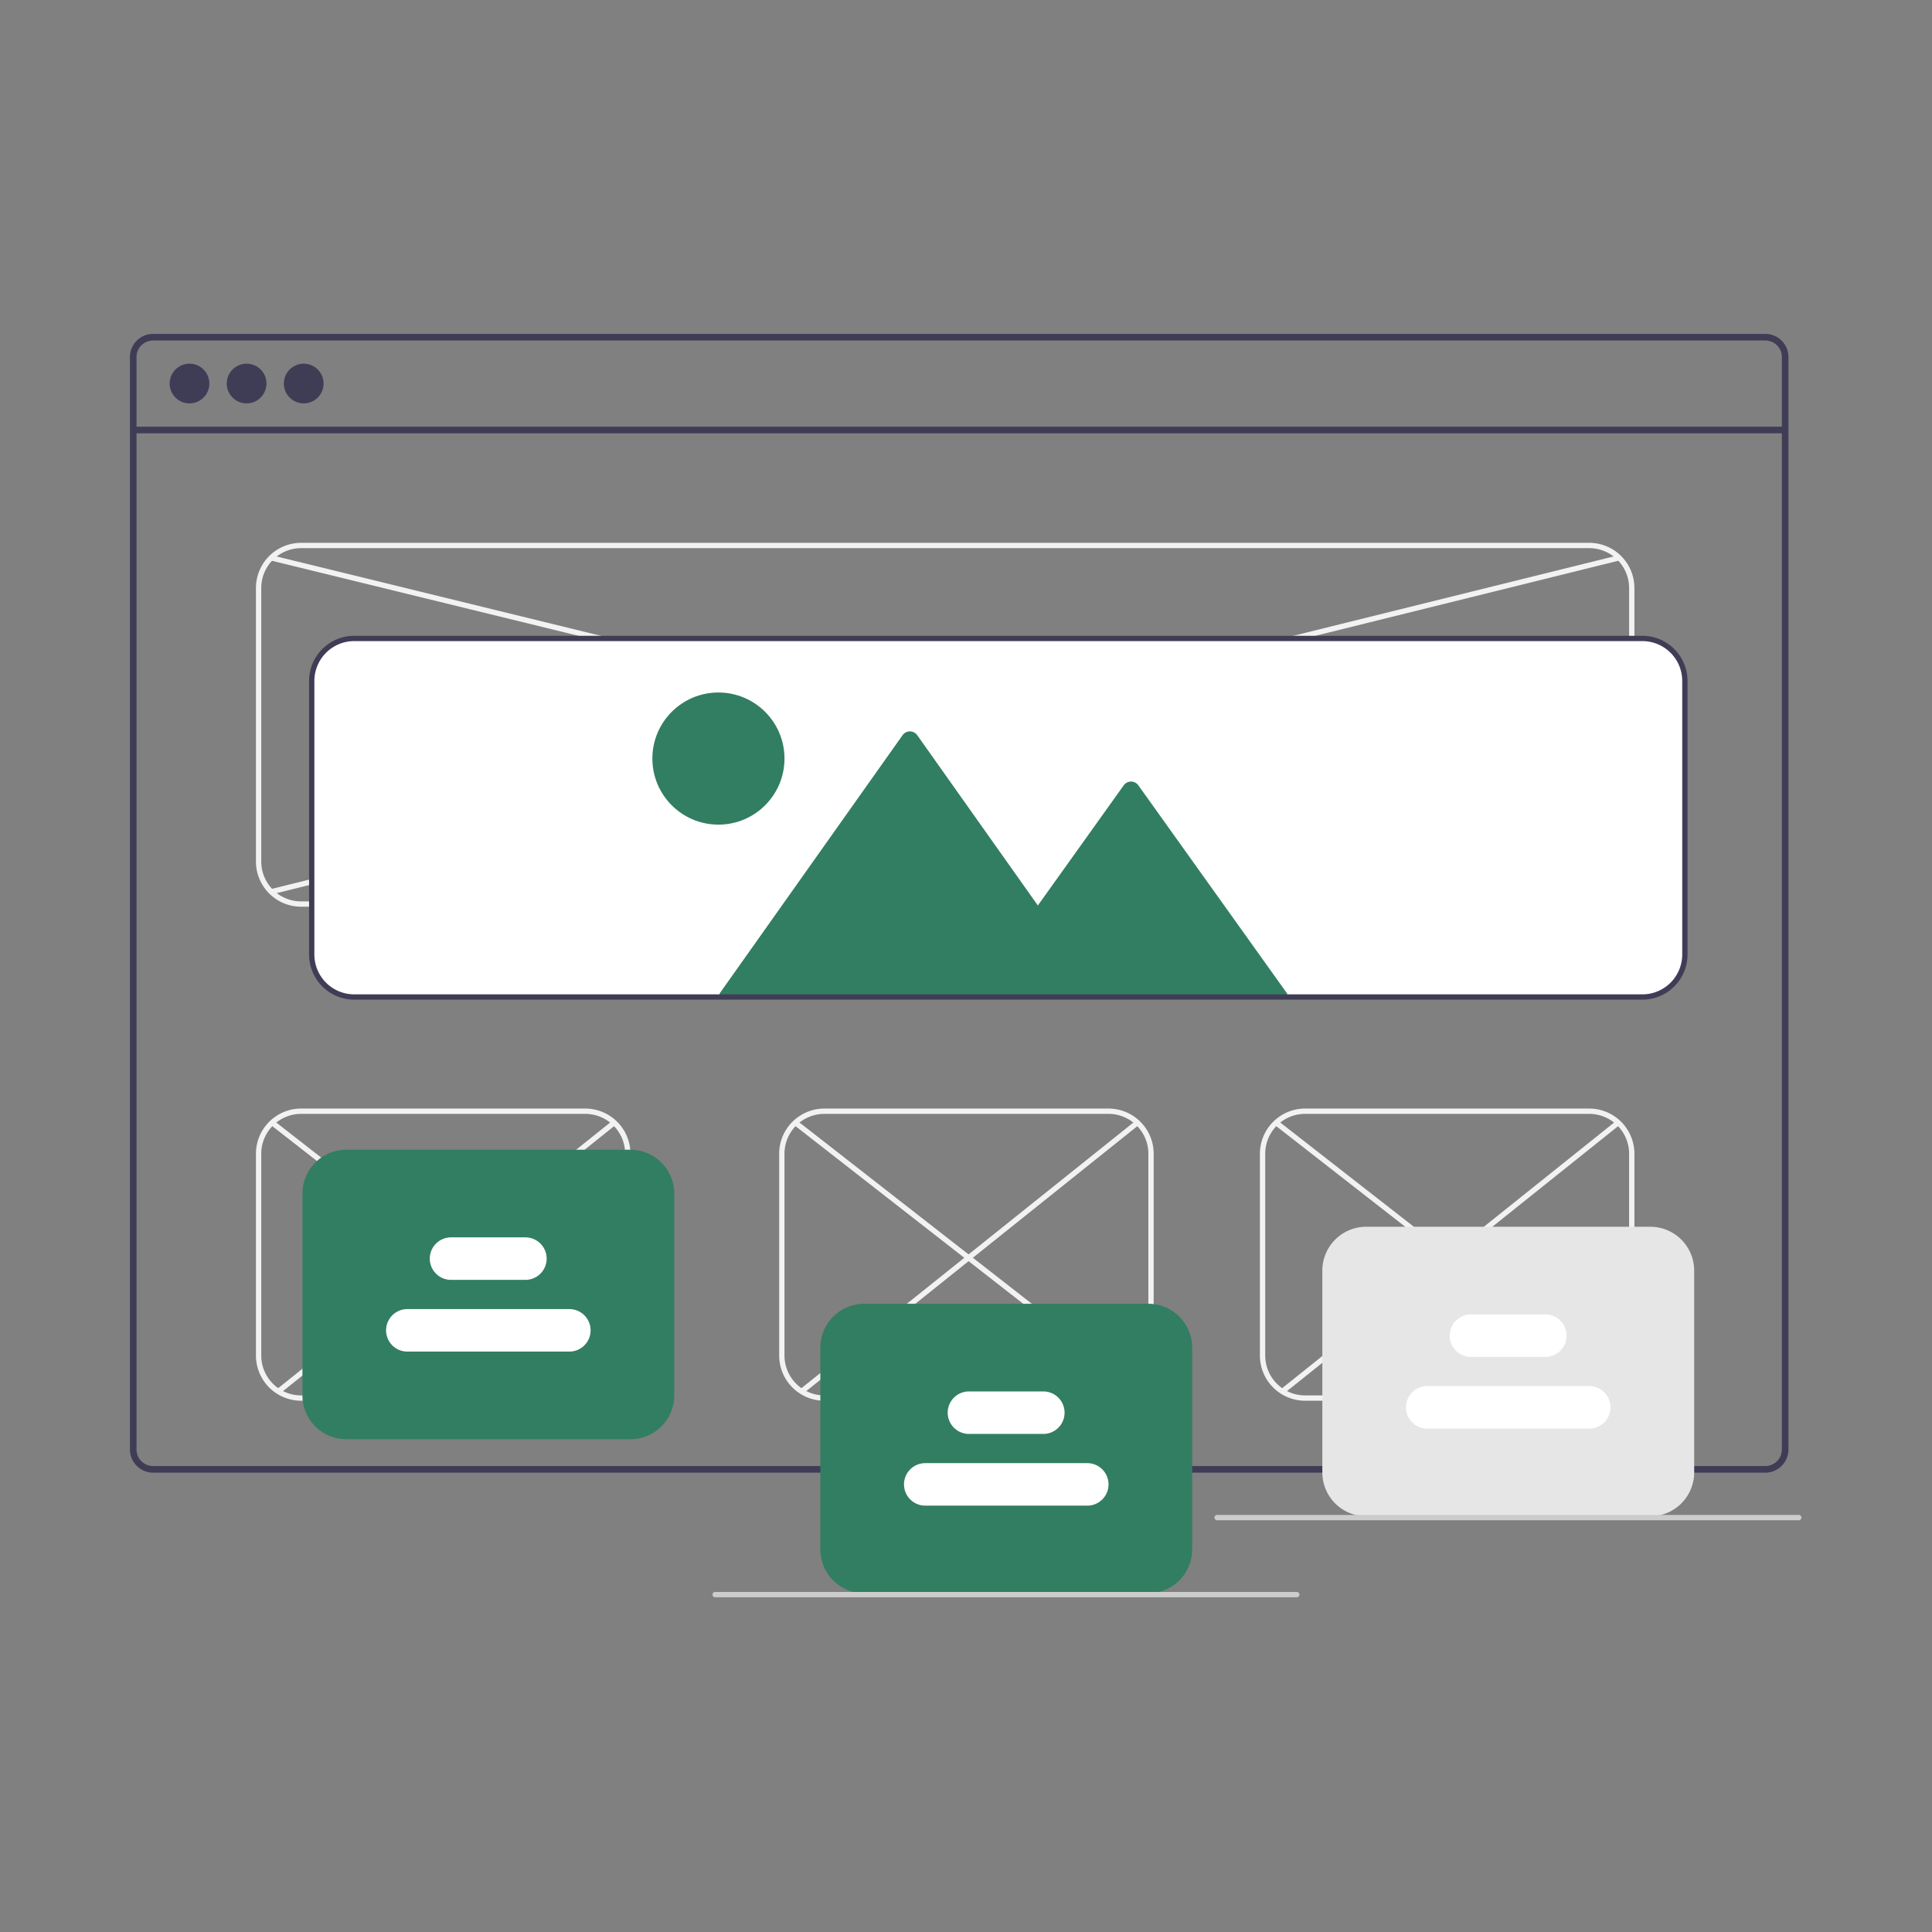 <?xml version="1.0" encoding="UTF-8" standalone="no"?>
<svg
   data-name="Layer 1"
   width="500"
   height="500"
   viewBox="0 0 500 500"
   version="1.1"
   id="svg98"
   sodipodi:docname="MostVisitedPage.svg"
   inkscape:version="1.2.1 (9c6d41e410, 2022-07-14)"
   xmlns:inkscape="http://www.inkscape.org/namespaces/inkscape"
   xmlns:sodipodi="http://sodipodi.sourceforge.net/DTD/sodipodi-0.dtd"
   xmlns="http://www.w3.org/2000/svg"
   xmlns:svg="http://www.w3.org/2000/svg">
  <rect x="0" y="0" width="500" height="500" fill="#808080" stroke="none"/>
  <g
     id="g1288"
     transform="matrix(1.189,0,0,1.189,3.223,-82.726)">
    <path
       d="M 381.524,142.248 H 30.61 a 5.046,5.046 0 0 0 -5.041,5.041 v 237.789 a 5.046,5.046 0 0 0 5.041,5.041 H 381.524 a 5.037,5.037 0 0 0 3.833,-1.769 1.182,1.182 0 0 0 0.11,-0.139 4.721,4.721 0 0 0 0.723,-1.22 4.918,4.918 0 0 0 0.381,-1.914 V 147.29 a 5.047,5.047 0 0 0 -5.047,-5.041 z m 3.608,242.83 a 3.57,3.57 0 0 1 -0.596,1.977 3.726,3.726 0 0 1 -1.364,1.226 3.575,3.575 0 0 1 -1.648,0.399 H 30.61 a 3.606,3.606 0 0 1 -3.602,-3.602 V 147.29 a 3.606,3.606 0 0 1 3.602,-3.602 H 381.524 a 3.607,3.607 0 0 1 3.608,3.602 z"
       fill="#3f3d56"
       id="path2"
       style="stroke-width:0.578" />
    <rect
       x="26.288"
       y="162.453"
       width="359.561"
       height="1.441"
       fill="#3f3d56"
       id="rect4"
       style="stroke-width:0.578" />
    <circle
       cx="38.537"
       cy="153.057"
       r="4.323"
       fill="#3f3d56"
       id="circle6"
       style="stroke-width:0.578" />
    <circle
       cx="50.967"
       cy="153.057"
       r="4.323"
       fill="#3f3d56"
       id="circle8"
       style="stroke-width:0.578" />
    <circle
       cx="63.397"
       cy="153.057"
       r="4.323"
       fill="#3f3d56"
       id="circle10"
       style="stroke-width:0.578" />
    <path
       d="M 343.21,266.931 H 62.826 a 9.839,9.839 0 0 1 -9.828,-9.828 v -59.546 a 9.839,9.839 0 0 1 9.828,-9.828 H 343.21 a 9.839,9.839 0 0 1 9.828,9.828 v 59.546 a 9.839,9.839 0 0 1 -9.828,9.828 z M 62.826,188.886 a 8.682,8.682 0 0 0 -8.672,8.672 v 59.546 a 8.682,8.682 0 0 0 8.672,8.672 H 343.21 a 8.682,8.682 0 0 0 8.672,-8.672 v -59.546 a 8.682,8.682 0 0 0 -8.672,-8.672 z"
       fill="#f2f2f2"
       id="path12"
       style="stroke-width:0.578" />
    <path
       d="M 124.684,374.459 H 62.826 a 9.839,9.839 0 0 1 -9.828,-9.828 v -43.936 a 9.839,9.839 0 0 1 9.828,-9.828 h 61.858 a 9.839,9.839 0 0 1 9.828,9.828 v 43.936 a 9.839,9.839 0 0 1 -9.828,9.828 z M 62.826,312.023 a 8.682,8.682 0 0 0 -8.672,8.672 v 43.936 a 8.682,8.682 0 0 0 8.672,8.672 h 61.858 a 8.682,8.682 0 0 0 8.672,-8.672 v -43.936 a 8.682,8.682 0 0 0 -8.672,-8.672 z"
       fill="#f2f2f2"
       id="path14"
       style="stroke-width:0.578" />
    <path
       d="m 343.21,374.459 h -61.858 a 9.839,9.839 0 0 1 -9.828,-9.828 v -43.936 a 9.839,9.839 0 0 1 9.828,-9.828 h 61.858 a 9.839,9.839 0 0 1 9.828,9.828 v 43.936 a 9.839,9.839 0 0 1 -9.828,9.828 z m -61.858,-62.436 a 8.682,8.682 0 0 0 -8.672,8.672 v 43.936 a 8.682,8.682 0 0 0 8.672,8.672 h 61.858 a 8.682,8.682 0 0 0 8.672,-8.672 v -43.936 a 8.682,8.682 0 0 0 -8.672,-8.672 z"
       fill="#f2f2f2"
       id="path16"
       style="stroke-width:0.578" />
    <path
       d="m 238.572,374.459 h -61.858 a 9.839,9.839 0 0 1 -9.828,-9.828 v -43.936 a 9.839,9.839 0 0 1 9.828,-9.828 h 61.858 a 9.839,9.839 0 0 1 9.828,9.828 v 43.936 a 9.839,9.839 0 0 1 -9.828,9.828 z m -61.858,-62.436 a 8.682,8.682 0 0 0 -8.672,8.672 v 43.936 a 8.682,8.682 0 0 0 8.672,8.672 h 61.858 a 8.682,8.682 0 0 0 8.672,-8.672 v -43.936 a 8.682,8.682 0 0 0 -8.672,-8.672 z"
       fill="#f2f2f2"
       id="path18"
       style="stroke-width:0.578" />
    <rect
       x="-172.728"
       y="100.08"
       width="1.156"
       height="304.894"
       transform="rotate(-76.252)"
       fill="#f2f2f2"
       id="rect20"
       style="stroke-width:0.578" />
    <rect
       x="-8.752"
       y="268.901"
       width="302.296"
       height="1.156"
       transform="rotate(-13.914)"
       fill="#f2f2f2"
       id="rect22"
       style="stroke-width:0.578" />
    <path
       d="M 354.772,286.875 H 74.388 a 9.55,9.55 0 0 1 -9.539,-9.539 v -59.546 a 9.55,9.55 0 0 1 9.539,-9.539 H 354.772 a 9.55,9.55 0 0 1 9.539,9.539 v 59.546 a 9.55,9.55 0 0 1 -9.539,9.539 z"
       fill="#ffffff"
       id="path24"
       style="stroke-width:0.578" />
    <rect
       x="-143.295"
       y="327.452"
       width="1.156"
       height="93.971"
       transform="rotate(-52.043)"
       fill="#f2f2f2"
       id="rect26"
       style="stroke-width:0.578" />
    <rect
       x="-98.589"
       y="397.533"
       width="93.65"
       height="1.156"
       transform="rotate(-38.666)"
       fill="#f2f2f2"
       id="rect28"
       style="stroke-width:0.578" />
    <rect
       x="-213.344"
       y="237.654"
       width="1.156"
       height="93.971"
       transform="rotate(-52.043)"
       fill="#f2f2f2"
       id="rect30"
       style="stroke-width:0.578" />
    <rect
       x="-187.512"
       y="326.377"
       width="93.65"
       height="1.156"
       transform="rotate(-38.666)"
       fill="#f2f2f2"
       id="rect32"
       style="stroke-width:0.578" />
    <rect
       x="-78.935"
       y="409.957"
       width="1.156"
       height="93.971"
       transform="rotate(-52.043)"
       fill="#f2f2f2"
       id="rect34"
       style="stroke-width:0.578" />
    <rect
       x="-16.887"
       y="462.909"
       width="93.65"
       height="1.156"
       transform="rotate(-38.666)"
       fill="#f2f2f2"
       id="rect36"
       style="stroke-width:0.578" />
    <path
       d="m 247.244,416.372 h -61.858 a 9.55,9.55 0 0 1 -9.539,-9.539 v -43.936 a 9.55,9.55 0 0 1 9.539,-9.539 h 61.858 a 9.55,9.55 0 0 1 9.539,9.539 v 43.936 a 9.55,9.55 0 0 1 -9.539,9.539 z"
       fill="#327e62"
       id="path38"
       style="stroke-width:0.578" />
    <path
       d="M 279.552,417.24 H 152.945 a 0.578,0.578 0 0 1 0,-1.156 h 126.606 a 0.578,0.578 0 0 1 0,1.156 z"
       fill="#cccccc"
       id="path40"
       style="stroke-width:0.578" />
    <path
       d="m 224.381,381.686 h -16.187 a 4.625,4.625 0 0 1 0,-9.25 h 16.187 a 4.625,4.625 0 0 1 0,9.25 z"
       fill="#ffffff"
       id="path44"
       style="stroke-width:0.578" />
    <path
       d="m 233.947,397.295 h -35.265 a 4.625,4.625 0 0 1 0,-9.25 H 233.947 a 4.625,4.625 0 0 1 0,9.25 z"
       fill="#ffffff"
       id="path46"
       style="stroke-width:0.578" />
    <path
       d="M 134.512,382.842 H 72.654 a 9.55,9.55 0 0 1 -9.539,-9.539 v -43.936 a 9.55,9.55 0 0 1 9.539,-9.539 h 61.858 a 9.55,9.55 0 0 1 9.539,9.539 v 43.936 a 9.55,9.55 0 0 1 -9.539,9.539 z"
       fill="#327e62"
       id="path48"
       style="stroke-width:0.578" />
    <path
       d="M 111.649,348.155 H 95.462 a 4.625,4.625 0 0 1 0,-9.25 h 16.187 a 4.625,4.625 0 0 1 0,9.25 z"
       fill="#ffffff"
       id="path50"
       style="stroke-width:0.578" />
    <path
       d="M 121.215,363.764 H 85.95 a 4.625,4.625 0 1 1 0,-9.25 h 35.265 a 4.625,4.625 0 0 1 0,9.25 z"
       fill="#ffffff"
       id="path52"
       style="stroke-width:0.578" />
    <path
       d="m 356.507,399.607 h -61.858 a 9.55,9.55 0 0 1 -9.539,-9.539 V 346.132 a 9.55,9.55 0 0 1 9.539,-9.539 h 61.858 a 9.55,9.55 0 0 1 9.539,9.539 v 43.936 a 9.55,9.55 0 0 1 -9.539,9.539 z"
       fill="#e6e6e6"
       id="path54"
       style="stroke-width:0.578" />
    <path
       d="m 333.644,364.921 h -16.187 a 4.625,4.625 0 0 1 0,-9.25 h 16.187 a 4.625,4.625 0 0 1 0,9.25 z"
       fill="#ffffff"
       id="path56"
       style="stroke-width:0.578" />
    <path
       d="M 343.21,380.53 H 307.945 a 4.625,4.625 0 0 1 0,-9.25 h 35.265 a 4.625,4.625 0 0 1 0,9.25 z"
       fill="#ffffff"
       id="path58"
       style="stroke-width:0.578" />
    <path
       d="M 388.815,400.474 H 262.208 a 0.578,0.578 0 0 1 0,-1.156 h 126.606 a 0.578,0.578 0 0 1 0,1.156 z"
       fill="#cccccc"
       id="path90"
       style="stroke-width:0.578" />
    <path
       d="m 277.461,285.855 v 0.731 H 153.919 v -0.765 l 0.665,-0.941 39.167,-55.295 a 1.957,1.957 0 0 1 3.174,0 l 26.264,37.078 18.696,-26.162 a 1.957,1.957 0 0 1 3.168,0 l 31.744,44.418 z"
       fill="#327e62"
       id="path92"
       style="stroke-width:0.578" />
    <circle
       cx="153.663"
       cy="234.686"
       r="14.38"
       fill="#327e62"
       id="circle94"
       style="stroke-width:0.578" />
    <path
       d="M 354.772,287.165 H 74.388 a 9.839,9.839 0 0 1 -9.828,-9.828 V 217.791 a 9.839,9.839 0 0 1 9.828,-9.828 H 354.772 a 9.839,9.839 0 0 1 9.828,9.828 v 59.546 a 9.839,9.839 0 0 1 -9.828,9.828 z M 74.388,209.119 a 8.682,8.682 0 0 0 -8.672,8.672 v 59.546 a 8.682,8.682 0 0 0 8.672,8.672 H 354.772 a 8.682,8.682 0 0 0 8.672,-8.672 V 217.791 a 8.682,8.682 0 0 0 -8.672,-8.672 z"
       fill="#3f3d56"
       id="path96"
       style="stroke-width:0.578" />
  </g>
  <defs
     id="defs102" />
  <sodipodi:namedview
     id="namedview100"
     pagecolor="#ffffff"
     bordercolor="#000000"
     borderopacity="0.25"
     inkscape:showpageshadow="2"
     inkscape:pageopacity="0.0"
     inkscape:pagecheckerboard="0"
     inkscape:deskcolor="#d1d1d1"
     showgrid="false"
     inkscape:zoom="0.6930126"
     inkscape:cx="101.72975"
     inkscape:cy="343.4281"
     inkscape:window-width="1920"
     inkscape:window-height="1017"
     inkscape:window-x="-8"
     inkscape:window-y="-8"
     inkscape:window-maximized="1"
     inkscape:current-layer="svg98" />
</svg>
